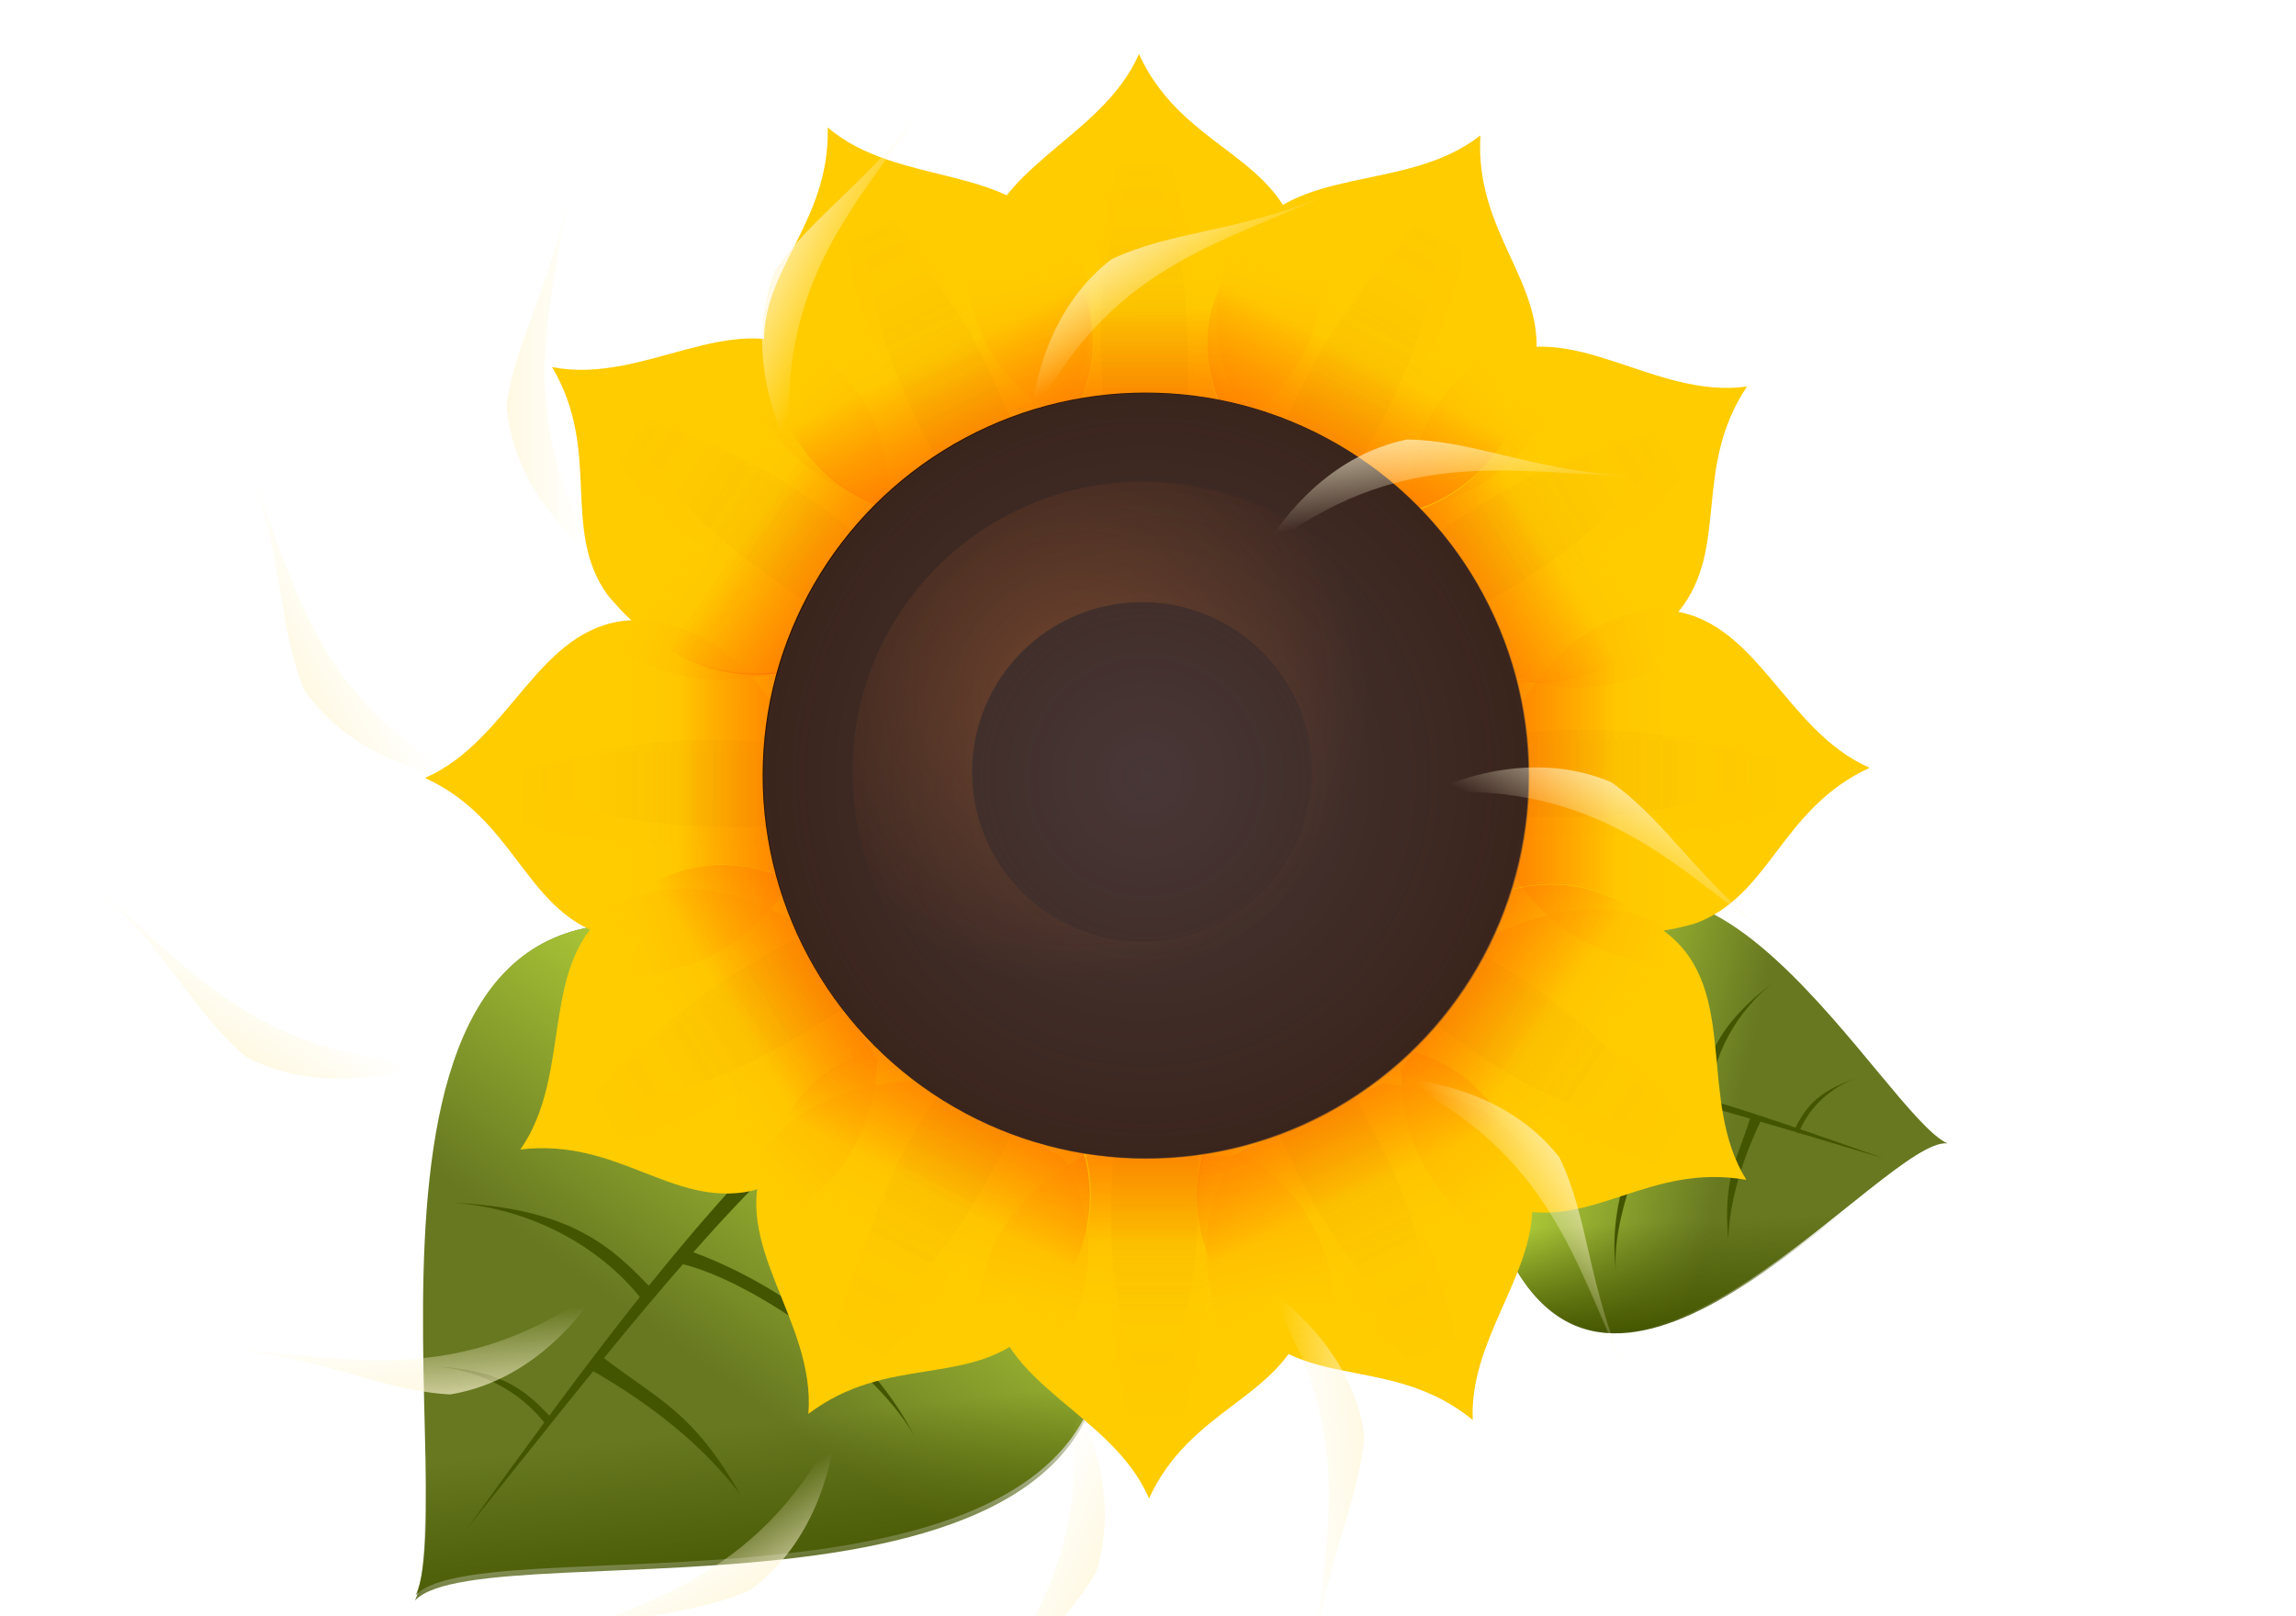 <?xml version="1.0" encoding="UTF-8" standalone="no"?>
<svg
   xmlns:dc="http://purl.org/dc/elements/1.1/"
   xmlns:cc="http://creativecommons.org/ns#"
   xmlns:rdf="http://www.w3.org/1999/02/22-rdf-syntax-ns#"
   xmlns:svg="http://www.w3.org/2000/svg"
   xmlns="http://www.w3.org/2000/svg"
   xmlns:xlink="http://www.w3.org/1999/xlink"
   xmlns:sodipodi="http://sodipodi.sourceforge.net/DTD/sodipodi-0.dtd"
   xmlns:inkscape="http://www.inkscape.org/namespaces/inkscape"
   width="125mm"
   height="88mm"
   id="svg2"
   sodipodi:version="0.32"
   inkscape:version="1.0.2-2 (e86c870879, 2021-01-15)"
   sodipodi:docname="sunflower.svg"
   inkscape:output_extension="org.inkscape.output.svg.inkscape"
   inkscape:export-filename="D:\!Design\sunflower\drawing-4.png"
   inkscape:export-xdpi="90"
   inkscape:export-ydpi="90"
   version="1.1">
  <defs
     id="defs4">
    <linearGradient
       inkscape:collect="always"
       id="linearGradient3483">
      <stop
         style="stop-color:#445500;stop-opacity:1;"
         offset="0"
         id="stop3485" />
      <stop
         style="stop-color:#445500;stop-opacity:0;"
         offset="1"
         id="stop3487" />
    </linearGradient>
    <linearGradient
       inkscape:collect="always"
       id="linearGradient3463">
      <stop
         style="stop-color:#445500;stop-opacity:1;"
         offset="0"
         id="stop3465" />
      <stop
         style="stop-color:#445500;stop-opacity:0;"
         offset="1"
         id="stop3467" />
    </linearGradient>
    <linearGradient
       inkscape:collect="always"
       id="linearGradient3367">
      <stop
         style="stop-color:#fff6d5;stop-opacity:1;"
         offset="0"
         id="stop3369" />
      <stop
         style="stop-color:#fff6d5;stop-opacity:0;"
         offset="1"
         id="stop3371" />
    </linearGradient>
    <linearGradient
       inkscape:collect="always"
       id="linearGradient3295">
      <stop
         style="stop-color:#abc837;stop-opacity:1;"
         offset="0"
         id="stop3297" />
      <stop
         style="stop-color:#abc837;stop-opacity:0;"
         offset="1"
         id="stop3299" />
    </linearGradient>
    <linearGradient
       inkscape:collect="always"
       id="linearGradient3843">
      <stop
         style="stop-color:#ff7f2a;stop-opacity:1;"
         offset="0"
         id="stop3845" />
      <stop
         style="stop-color:#ff7f2a;stop-opacity:0;"
         offset="1"
         id="stop3847" />
    </linearGradient>
    <linearGradient
       inkscape:collect="always"
       id="linearGradient3486">
      <stop
         style="stop-color:#483737;stop-opacity:1;"
         offset="0"
         id="stop3488" />
      <stop
         style="stop-color:#483737;stop-opacity:0;"
         offset="1"
         id="stop3490" />
    </linearGradient>
    <linearGradient
       inkscape:collect="always"
       id="linearGradient3174">
      <stop
         style="stop-color:#aa4400;stop-opacity:1;"
         offset="0"
         id="stop3176" />
      <stop
         style="stop-color:#aa4400;stop-opacity:0;"
         offset="1"
         id="stop3178" />
    </linearGradient>
    <linearGradient
       inkscape:collect="always"
       id="linearGradient3164">
      <stop
         style="stop-color:#ff6600;stop-opacity:1;"
         offset="0"
         id="stop3166" />
      <stop
         style="stop-color:#ff6600;stop-opacity:0;"
         offset="1"
         id="stop3168" />
    </linearGradient>
    <inkscape:perspective
       sodipodi:type="inkscape:persp3d"
       inkscape:vp_x="0 : 466.88028 : 1"
       inkscape:vp_y="0 : 1000 : 0"
       inkscape:vp_z="744.09448 : 466.88028 : 1"
       inkscape:persp3d-origin="372.04724 : 291.48658 : 1"
       id="perspective10" />
    <filter
       inkscape:collect="always"
       id="filter3240"
       x="-0.107"
       width="1.214"
       y="-0.039"
       height="1.077"
       color-interpolation-filters="sRGB">
      <feGaussianBlur
         inkscape:collect="always"
         stdDeviation="1.178"
         id="feGaussianBlur3242" />
    </filter>
    <linearGradient
       inkscape:collect="always"
       xlink:href="#linearGradient3164"
       id="linearGradient3278"
       gradientUnits="userSpaceOnUse"
       x1="344.224"
       y1="427.344"
       x2="344.2"
       y2="387.681" />
    <linearGradient
       inkscape:collect="always"
       xlink:href="#linearGradient3174"
       id="linearGradient3280"
       gradientUnits="userSpaceOnUse"
       x1="341.127"
       y1="414.582"
       x2="341.127"
       y2="350.277" />
    <linearGradient
       inkscape:collect="always"
       xlink:href="#linearGradient3164"
       id="linearGradient3282"
       gradientUnits="userSpaceOnUse"
       x1="344.224"
       y1="427.344"
       x2="344.2"
       y2="387.681" />
    <linearGradient
       inkscape:collect="always"
       xlink:href="#linearGradient3174"
       id="linearGradient3284"
       gradientUnits="userSpaceOnUse"
       x1="341.127"
       y1="414.582"
       x2="341.127"
       y2="350.277" />
    <linearGradient
       inkscape:collect="always"
       xlink:href="#linearGradient3164"
       id="linearGradient3306"
       gradientUnits="userSpaceOnUse"
       x1="344.224"
       y1="427.344"
       x2="344.2"
       y2="387.681" />
    <linearGradient
       inkscape:collect="always"
       xlink:href="#linearGradient3174"
       id="linearGradient3308"
       gradientUnits="userSpaceOnUse"
       x1="341.127"
       y1="414.582"
       x2="341.127"
       y2="350.277" />
    <linearGradient
       inkscape:collect="always"
       xlink:href="#linearGradient3164"
       id="linearGradient3310"
       gradientUnits="userSpaceOnUse"
       x1="344.224"
       y1="427.344"
       x2="344.2"
       y2="387.681" />
    <linearGradient
       inkscape:collect="always"
       xlink:href="#linearGradient3174"
       id="linearGradient3312"
       gradientUnits="userSpaceOnUse"
       x1="341.127"
       y1="414.582"
       x2="341.127"
       y2="350.277" />
    <linearGradient
       inkscape:collect="always"
       xlink:href="#linearGradient3164"
       id="linearGradient3334"
       gradientUnits="userSpaceOnUse"
       x1="344.224"
       y1="427.344"
       x2="344.2"
       y2="387.681" />
    <linearGradient
       inkscape:collect="always"
       xlink:href="#linearGradient3174"
       id="linearGradient3336"
       gradientUnits="userSpaceOnUse"
       x1="341.127"
       y1="414.582"
       x2="341.127"
       y2="350.277" />
    <linearGradient
       inkscape:collect="always"
       xlink:href="#linearGradient3164"
       id="linearGradient3338"
       gradientUnits="userSpaceOnUse"
       x1="344.224"
       y1="427.344"
       x2="344.2"
       y2="387.681" />
    <linearGradient
       inkscape:collect="always"
       xlink:href="#linearGradient3174"
       id="linearGradient3340"
       gradientUnits="userSpaceOnUse"
       x1="341.127"
       y1="414.582"
       x2="341.127"
       y2="350.277" />
    <linearGradient
       inkscape:collect="always"
       xlink:href="#linearGradient3164"
       id="linearGradient3390"
       gradientUnits="userSpaceOnUse"
       x1="344.224"
       y1="427.344"
       x2="344.2"
       y2="387.681" />
    <linearGradient
       inkscape:collect="always"
       xlink:href="#linearGradient3174"
       id="linearGradient3392"
       gradientUnits="userSpaceOnUse"
       x1="341.127"
       y1="414.582"
       x2="341.127"
       y2="350.277" />
    <linearGradient
       inkscape:collect="always"
       xlink:href="#linearGradient3164"
       id="linearGradient3394"
       gradientUnits="userSpaceOnUse"
       x1="344.224"
       y1="427.344"
       x2="344.2"
       y2="387.681" />
    <linearGradient
       inkscape:collect="always"
       xlink:href="#linearGradient3174"
       id="linearGradient3396"
       gradientUnits="userSpaceOnUse"
       x1="341.127"
       y1="414.582"
       x2="341.127"
       y2="350.277" />
    <linearGradient
       inkscape:collect="always"
       xlink:href="#linearGradient3164"
       id="linearGradient3438"
       gradientUnits="userSpaceOnUse"
       x1="344.224"
       y1="427.344"
       x2="344.2"
       y2="387.681" />
    <linearGradient
       inkscape:collect="always"
       xlink:href="#linearGradient3174"
       id="linearGradient3440"
       gradientUnits="userSpaceOnUse"
       x1="341.127"
       y1="414.582"
       x2="341.127"
       y2="350.277" />
    <linearGradient
       inkscape:collect="always"
       xlink:href="#linearGradient3164"
       id="linearGradient3442"
       gradientUnits="userSpaceOnUse"
       x1="344.224"
       y1="427.344"
       x2="344.2"
       y2="387.681" />
    <linearGradient
       inkscape:collect="always"
       xlink:href="#linearGradient3174"
       id="linearGradient3444"
       gradientUnits="userSpaceOnUse"
       x1="341.127"
       y1="414.582"
       x2="341.127"
       y2="350.277" />
    <linearGradient
       inkscape:collect="always"
       xlink:href="#linearGradient3164"
       id="linearGradient3466"
       gradientUnits="userSpaceOnUse"
       x1="344.224"
       y1="427.344"
       x2="344.2"
       y2="387.681" />
    <linearGradient
       inkscape:collect="always"
       xlink:href="#linearGradient3174"
       id="linearGradient3468"
       gradientUnits="userSpaceOnUse"
       x1="341.127"
       y1="414.582"
       x2="341.127"
       y2="350.277" />
    <linearGradient
       inkscape:collect="always"
       xlink:href="#linearGradient3164"
       id="linearGradient3470"
       gradientUnits="userSpaceOnUse"
       x1="344.224"
       y1="427.344"
       x2="344.2"
       y2="387.681" />
    <linearGradient
       inkscape:collect="always"
       xlink:href="#linearGradient3174"
       id="linearGradient3472"
       gradientUnits="userSpaceOnUse"
       x1="341.127"
       y1="414.582"
       x2="341.127"
       y2="350.277" />
    <radialGradient
       inkscape:collect="always"
       xlink:href="#linearGradient3486"
       id="radialGradient3492"
       cx="373.229"
       cy="522.457"
       fx="373.229"
       fy="522.457"
       r="104.848"
       gradientUnits="userSpaceOnUse"
       gradientTransform="matrix(1.557,0.044,-0.045,1.584,-174.464,-398.166)" />
    <radialGradient
       inkscape:collect="always"
       xlink:href="#linearGradient3843"
       id="radialGradient3851"
       cx="329.658"
       cy="483.817"
       fx="329.658"
       fy="483.817"
       r="71.016"
       gradientUnits="userSpaceOnUse"
       gradientTransform="matrix(0.841,0,0,0.841,92.036,22.303)" />
    <linearGradient
       inkscape:collect="always"
       xlink:href="#linearGradient3295"
       id="linearGradient3301"
       x1="220.172"
       y1="569.012"
       x2="220.305"
       y2="643.258"
       gradientUnits="userSpaceOnUse"
       gradientTransform="translate(-2.62,-31.113)" />
    <linearGradient
       inkscape:collect="always"
       xlink:href="#linearGradient3295"
       id="linearGradient3307"
       gradientUnits="userSpaceOnUse"
       gradientTransform="translate(-2.62,-31.113)"
       x1="220.172"
       y1="569.012"
       x2="220.305"
       y2="643.258" />
    <linearGradient
       inkscape:collect="always"
       xlink:href="#linearGradient3295"
       id="linearGradient3315"
       gradientUnits="userSpaceOnUse"
       gradientTransform="matrix(0.449,0.392,-0.392,0.449,327.393,203.074)"
       x1="220.172"
       y1="569.012"
       x2="220.305"
       y2="643.258" />
    <linearGradient
       inkscape:collect="always"
       xlink:href="#linearGradient3164"
       id="linearGradient3317"
       gradientUnits="userSpaceOnUse"
       x1="344.224"
       y1="427.344"
       x2="344.2"
       y2="387.681" />
    <linearGradient
       inkscape:collect="always"
       xlink:href="#linearGradient3174"
       id="linearGradient3319"
       gradientUnits="userSpaceOnUse"
       x1="341.127"
       y1="414.582"
       x2="341.127"
       y2="350.277" />
    <linearGradient
       inkscape:collect="always"
       xlink:href="#linearGradient3164"
       id="linearGradient3321"
       gradientUnits="userSpaceOnUse"
       x1="344.224"
       y1="427.344"
       x2="344.2"
       y2="387.681" />
    <linearGradient
       inkscape:collect="always"
       xlink:href="#linearGradient3174"
       id="linearGradient3323"
       gradientUnits="userSpaceOnUse"
       x1="341.127"
       y1="414.582"
       x2="341.127"
       y2="350.277" />
    <linearGradient
       inkscape:collect="always"
       xlink:href="#linearGradient3164"
       id="linearGradient3325"
       gradientUnits="userSpaceOnUse"
       x1="344.224"
       y1="427.344"
       x2="344.2"
       y2="387.681" />
    <linearGradient
       inkscape:collect="always"
       xlink:href="#linearGradient3174"
       id="linearGradient3327"
       gradientUnits="userSpaceOnUse"
       x1="341.127"
       y1="414.582"
       x2="341.127"
       y2="350.277" />
    <linearGradient
       inkscape:collect="always"
       xlink:href="#linearGradient3164"
       id="linearGradient3329"
       gradientUnits="userSpaceOnUse"
       x1="344.224"
       y1="427.344"
       x2="344.2"
       y2="387.681" />
    <linearGradient
       inkscape:collect="always"
       xlink:href="#linearGradient3174"
       id="linearGradient3331"
       gradientUnits="userSpaceOnUse"
       x1="341.127"
       y1="414.582"
       x2="341.127"
       y2="350.277" />
    <linearGradient
       inkscape:collect="always"
       xlink:href="#linearGradient3164"
       id="linearGradient3333"
       gradientUnits="userSpaceOnUse"
       x1="344.224"
       y1="427.344"
       x2="344.2"
       y2="387.681" />
    <linearGradient
       inkscape:collect="always"
       xlink:href="#linearGradient3174"
       id="linearGradient3335"
       gradientUnits="userSpaceOnUse"
       x1="341.127"
       y1="414.582"
       x2="341.127"
       y2="350.277" />
    <linearGradient
       inkscape:collect="always"
       xlink:href="#linearGradient3164"
       id="linearGradient3337"
       gradientUnits="userSpaceOnUse"
       x1="344.224"
       y1="427.344"
       x2="344.2"
       y2="387.681" />
    <linearGradient
       inkscape:collect="always"
       xlink:href="#linearGradient3174"
       id="linearGradient3339"
       gradientUnits="userSpaceOnUse"
       x1="341.127"
       y1="414.582"
       x2="341.127"
       y2="350.277" />
    <linearGradient
       inkscape:collect="always"
       xlink:href="#linearGradient3164"
       id="linearGradient3341"
       gradientUnits="userSpaceOnUse"
       x1="344.224"
       y1="427.344"
       x2="344.2"
       y2="387.681" />
    <linearGradient
       inkscape:collect="always"
       xlink:href="#linearGradient3174"
       id="linearGradient3343"
       gradientUnits="userSpaceOnUse"
       x1="341.127"
       y1="414.582"
       x2="341.127"
       y2="350.277" />
    <linearGradient
       inkscape:collect="always"
       xlink:href="#linearGradient3164"
       id="linearGradient3345"
       gradientUnits="userSpaceOnUse"
       x1="344.224"
       y1="427.344"
       x2="344.2"
       y2="387.681" />
    <linearGradient
       inkscape:collect="always"
       xlink:href="#linearGradient3174"
       id="linearGradient3347"
       gradientUnits="userSpaceOnUse"
       x1="341.127"
       y1="414.582"
       x2="341.127"
       y2="350.277" />
    <linearGradient
       inkscape:collect="always"
       xlink:href="#linearGradient3164"
       id="linearGradient3349"
       gradientUnits="userSpaceOnUse"
       x1="344.224"
       y1="427.344"
       x2="344.2"
       y2="387.681" />
    <linearGradient
       inkscape:collect="always"
       xlink:href="#linearGradient3174"
       id="linearGradient3351"
       gradientUnits="userSpaceOnUse"
       x1="341.127"
       y1="414.582"
       x2="341.127"
       y2="350.277" />
    <linearGradient
       inkscape:collect="always"
       xlink:href="#linearGradient3164"
       id="linearGradient3353"
       gradientUnits="userSpaceOnUse"
       x1="344.224"
       y1="427.344"
       x2="344.2"
       y2="387.681" />
    <linearGradient
       inkscape:collect="always"
       xlink:href="#linearGradient3174"
       id="linearGradient3355"
       gradientUnits="userSpaceOnUse"
       x1="341.127"
       y1="414.582"
       x2="341.127"
       y2="350.277" />
    <linearGradient
       inkscape:collect="always"
       xlink:href="#linearGradient3164"
       id="linearGradient3357"
       gradientUnits="userSpaceOnUse"
       x1="344.224"
       y1="427.344"
       x2="344.2"
       y2="387.681" />
    <linearGradient
       inkscape:collect="always"
       xlink:href="#linearGradient3174"
       id="linearGradient3359"
       gradientUnits="userSpaceOnUse"
       x1="341.127"
       y1="414.582"
       x2="341.127"
       y2="350.277" />
    <linearGradient
       inkscape:collect="always"
       xlink:href="#linearGradient3164"
       id="linearGradient3361"
       gradientUnits="userSpaceOnUse"
       x1="344.224"
       y1="427.344"
       x2="344.2"
       y2="387.681" />
    <linearGradient
       inkscape:collect="always"
       xlink:href="#linearGradient3174"
       id="linearGradient3363"
       gradientUnits="userSpaceOnUse"
       x1="341.127"
       y1="414.582"
       x2="341.127"
       y2="350.277" />
    <linearGradient
       inkscape:collect="always"
       xlink:href="#linearGradient3367"
       id="linearGradient3373"
       x1="251.549"
       y1="363.293"
       x2="267.43"
       y2="363.293"
       gradientUnits="userSpaceOnUse" />
    <linearGradient
       inkscape:collect="always"
       xlink:href="#linearGradient3367"
       id="linearGradient3379"
       gradientUnits="userSpaceOnUse"
       x1="251.549"
       y1="363.293"
       x2="267.43"
       y2="363.293"
       gradientTransform="rotate(176.517,336.576,478.021)" />
    <linearGradient
       inkscape:collect="always"
       xlink:href="#linearGradient3367"
       id="linearGradient3385"
       gradientUnits="userSpaceOnUse"
       x1="251.549"
       y1="363.293"
       x2="267.43"
       y2="363.293"
       gradientTransform="rotate(25.918,339.211,475.487)" />
    <linearGradient
       inkscape:collect="always"
       xlink:href="#linearGradient3367"
       id="linearGradient3387"
       gradientUnits="userSpaceOnUse"
       gradientTransform="rotate(-157.565,336.015,477.401)"
       x1="251.549"
       y1="363.293"
       x2="267.43"
       y2="363.293" />
    <linearGradient
       inkscape:collect="always"
       xlink:href="#linearGradient3367"
       id="linearGradient3405"
       gradientUnits="userSpaceOnUse"
       x1="251.549"
       y1="363.293"
       x2="267.43"
       y2="363.293"
       gradientTransform="rotate(57.286,341.422,468.333)" />
    <linearGradient
       inkscape:collect="always"
       xlink:href="#linearGradient3367"
       id="linearGradient3407"
       gradientUnits="userSpaceOnUse"
       gradientTransform="rotate(-120.876,345.689,477.18)"
       x1="251.549"
       y1="363.293"
       x2="267.43"
       y2="363.293" />
    <linearGradient
       inkscape:collect="always"
       xlink:href="#linearGradient3367"
       id="linearGradient3409"
       gradientUnits="userSpaceOnUse"
       gradientTransform="rotate(83.204,340.277,477.241)"
       x1="251.549"
       y1="363.293"
       x2="267.43"
       y2="363.293" />
    <linearGradient
       inkscape:collect="always"
       xlink:href="#linearGradient3367"
       id="linearGradient3411"
       gradientUnits="userSpaceOnUse"
       gradientTransform="rotate(-94.503,339.795,476.538)"
       x1="251.549"
       y1="363.293"
       x2="267.43"
       y2="363.293" />
    <linearGradient
       inkscape:collect="always"
       xlink:href="#linearGradient3367"
       id="linearGradient3441"
       gradientUnits="userSpaceOnUse"
       x1="251.549"
       y1="363.293"
       x2="267.43"
       y2="363.293"
       gradientTransform="rotate(-57.52,346.88,485.24)" />
    <linearGradient
       inkscape:collect="always"
       xlink:href="#linearGradient3367"
       id="linearGradient3443"
       gradientUnits="userSpaceOnUse"
       gradientTransform="rotate(117.786,341.84,476.764)"
       x1="251.549"
       y1="363.293"
       x2="267.43"
       y2="363.293" />
    <linearGradient
       inkscape:collect="always"
       xlink:href="#linearGradient3367"
       id="linearGradient3445"
       gradientUnits="userSpaceOnUse"
       gradientTransform="rotate(-29.753,340.667,477.076)"
       x1="251.549"
       y1="363.293"
       x2="267.43"
       y2="363.293" />
    <linearGradient
       inkscape:collect="always"
       xlink:href="#linearGradient3367"
       id="linearGradient3447"
       gradientUnits="userSpaceOnUse"
       gradientTransform="rotate(146.765,336.796,479.124)"
       x1="251.549"
       y1="363.293"
       x2="267.43"
       y2="363.293" />
    <linearGradient
       inkscape:collect="always"
       xlink:href="#linearGradient3295"
       id="linearGradient3457"
       gradientUnits="userSpaceOnUse"
       gradientTransform="translate(-2.62,-31.113)"
       x1="220.172"
       y1="569.012"
       x2="220.305"
       y2="643.258" />
    <linearGradient
       inkscape:collect="always"
       xlink:href="#linearGradient3295"
       id="linearGradient3460"
       gradientUnits="userSpaceOnUse"
       gradientTransform="rotate(35.854,275.394,586.302)"
       x1="220.172"
       y1="569.012"
       x2="220.305"
       y2="643.258" />
    <linearGradient
       inkscape:collect="always"
       xlink:href="#linearGradient3463"
       id="linearGradient3469"
       x1="293.628"
       y1="672.642"
       x2="288.628"
       y2="630.642"
       gradientUnits="userSpaceOnUse"
       gradientTransform="matrix(0.841,0,0,0.841,99.17,43.905)" />
    <linearGradient
       inkscape:collect="always"
       xlink:href="#linearGradient3295"
       id="linearGradient3477"
       gradientUnits="userSpaceOnUse"
       gradientTransform="matrix(0.449,0.392,-0.392,0.449,327.393,203.074)"
       x1="220.172"
       y1="569.012"
       x2="220.305"
       y2="643.258" />
    <linearGradient
       inkscape:collect="always"
       xlink:href="#linearGradient3295"
       id="linearGradient3480"
       gradientUnits="userSpaceOnUse"
       gradientTransform="matrix(-0.135,0.581,0.581,0.135,143.727,330.829)"
       x1="220.172"
       y1="569.012"
       x2="220.305"
       y2="643.258" />
    <linearGradient
       inkscape:collect="always"
       xlink:href="#linearGradient3483"
       id="linearGradient3489"
       x1="456.482"
       y1="612.401"
       x2="455.194"
       y2="585.224"
       gradientUnits="userSpaceOnUse"
       gradientTransform="matrix(0.841,0,0,0.841,97.488,45.586)" />
  </defs>
  <sodipodi:namedview
     id="base"
     pagecolor="#ffffff"
     bordercolor="#666666"
     borderopacity="1.0"
     gridtolerance="10000"
     guidetolerance="10"
     objecttolerance="10"
     inkscape:pageopacity="0.0"
     inkscape:pageshadow="2"
     inkscape:zoom="1"
     inkscape:cx="246.11005"
     inkscape:cy="165.96235"
     inkscape:document-units="px"
     inkscape:current-layer="layer2"
     showgrid="false"
     showguides="true"
     inkscape:guide-bbox="true"
     inkscape:window-width="1280"
     inkscape:window-height="820"
     inkscape:window-x="0"
     inkscape:window-y="24"
     inkscape:window-maximized="0"
     inkscape:document-rotation="0"
     units="mm" />
  <g
     inkscape:label="Layer 1"
     inkscape:groupmode="layer"
     id="layer1"
     sodipodi:insensitive="true"
     transform="translate(-147.322,-285.922)" />
  <g
     inkscape:groupmode="layer"
     id="layer2"
     inkscape:label="1"
     style="display:inline"
     transform="translate(-147.322,-285.922)">
    <g
       style="display:inline"
       id="g3309"
       transform="matrix(-0.681,0.492,0.492,0.681,341.369,24.13)">
      <path
         sodipodi:nodetypes="cccc"
         id="path3311"
         d="m 200.634,532.643 c -59.65,-24.78 -45.094,76.371 -53.507,91.042 11.205,-9.981 111.258,19.659 103.461,-39.019 -0.993,-1.603 -49.59,-52.892 -49.954,-52.023 z"
         style="fill:#677821;fill-rule:evenodd;stroke:none" />
      <path
         sodipodi:nodetypes="cccc"
         id="path3313"
         d="m 200.634,532.643 c -59.65,-24.78 -45.094,76.371 -53.507,91.042 11.205,-9.981 111.258,19.659 103.461,-39.019 -0.993,-1.603 -49.59,-52.892 -49.954,-52.023 z"
         style="display:inline;fill:url(#linearGradient3315);fill-opacity:1;fill-rule:evenodd;stroke:none" />
    </g>
    <path
       style="fill:url(#linearGradient3489);fill-opacity:1;fill-rule:evenodd;stroke:none;stroke-width:0.841"
       d="m 466.918,485.793 c 28.439,-46.25 68.322,29.829 81.277,35.683 -12.548,-1.283 -66.12,68.17 -89.697,24.354 -0.113,-1.581 7.744,-60.45 8.421,-60.037 z"
       id="path3473"
       sodipodi:nodetypes="cccc" />
    <path
       style="display:inline;fill:#445500;fill-rule:evenodd;stroke:none;stroke-width:0.841"
       d="m 492.117,511.741 -2.011,-0.558 c -4.739,6.562 -12.477,21.411 -10.184,36.935 -1.347,-9.731 5.487,-28.966 12.195,-36.377 z"
       id="path2573"
       sodipodi:nodetypes="cccc" />
    <path
       style="display:inline;fill:#445500;fill-rule:evenodd;stroke:none;stroke-width:0.841"
       d="m 534.948,524.344 c -21.645,-7.627 -45.724,-16.247 -66.739,-19.454 l 0.117,2.518 c 16.428,1.419 43.073,9.909 66.622,16.936 z"
       id="path2575"
       sodipodi:nodetypes="cccc" />
    <path
       style="display:inline;fill:#445500;fill-rule:evenodd;stroke:none;stroke-width:0.841"
       d="m 498.959,513.326 -1.826,-1.01 c 1.215,-8.003 2.914,-14.998 15.425,-24.47 -7.778,6.001 -13.195,15.492 -13.599,25.48 z"
       id="path2577"
       sodipodi:nodetypes="cccc" />
    <path
       style="display:inline;fill:#445500;fill-rule:evenodd;stroke:none;stroke-width:0.841"
       d="m 509.689,516.478 -2.23,-0.406 c -2.743,8.59 -5.613,12.356 -4.537,24.906 0.348,-8.002 2.801,-16.196 6.767,-24.499 z"
       id="path2579"
       sodipodi:nodetypes="cccc" />
    <path
       style="display:inline;fill:#445500;fill-rule:evenodd;stroke:none;stroke-width:0.841"
       d="m 517.381,519.284 -0.818,-0.879 c 2.096,-4.16 4.277,-7.683 12.815,-10.626 -5.328,1.891 -9.989,6.114 -11.997,11.505 z"
       id="path2581"
       sodipodi:nodetypes="cccc" />
    <g
       id="g3303"
       transform="matrix(0.681,0.492,-0.492,0.681,418.158,23.349)">
      <path
         sodipodi:nodetypes="cccc"
         id="path2521"
         d="m 200.391,525.187 c -102.713,34.421 27.173,146.237 32.709,174.055 3.164,-24.966 162.303,-97.774 87.773,-163.353 -3.022,-0.932 -120.98,-12.202 -120.482,-10.702 z"
         style="fill:#677821;fill-rule:evenodd;stroke:none" />
      <path
         sodipodi:nodetypes="cccc"
         id="path2523"
         d="m 200.391,525.187 c -102.713,34.421 27.173,146.237 32.709,174.055 3.164,-24.966 162.303,-97.774 87.773,-163.353 -3.022,-0.932 -120.98,-12.202 -120.482,-10.702 z"
         style="display:inline;fill:url(#linearGradient3307);fill-opacity:1;fill-rule:evenodd;stroke:none" />
    </g>
    <path
       style="fill:url(#linearGradient3469);fill-opacity:1;fill-rule:evenodd;stroke:none;stroke-width:0.841"
       d="m 296.114,480.653 c -86.924,-27.118 -53.485,113.008 -63.409,134.685 14.447,-15.452 158.713,13.295 140.224,-68.077 -1.6,-2.123 -76.415,-67.876 -76.814,-66.609 z"
       id="path3451"
       sodipodi:nodetypes="cccc" />
    <path
       style="fill:#ffcc00;fill-rule:evenodd;stroke:none;stroke-width:0.841"
       d="m 452.103,430.815 c 11.335,-19.157 24.209,-20.542 37.744,-19.328 18.998,1.247 24.441,24.724 42.186,32.458 -18.435,8.478 -20.328,26.427 -36.035,32.091 -18.817,5.257 -34.25,0.415 -44.047,-14.12 z"
       id="path3288"
       sodipodi:nodetypes="cccccc" />
    <g
       id="g3290"
       transform="matrix(0,0.841,-0.841,0,805.864,158.206)">
      <path
         sodipodi:nodetypes="cccccc"
         id="path3292"
         d="m 324.317,420.861 c -22.79,-13.485 -24.439,-28.801 -22.994,-44.903 1.484,-22.602 29.413,-29.077 38.615,-50.188 10.086,21.932 31.439,24.183 38.178,42.87 6.254,22.386 0.494,40.746 -16.798,52.402 z"
         style="fill:url(#linearGradient3306);fill-opacity:1;fill-rule:evenodd;stroke:none" />
      <path
         transform="matrix(0.806,0,0,0.99,66.171,4.736)"
         sodipodi:nodetypes="cccc"
         id="path3294"
         d="m 329.815,420.274 c -2.474,-21.081 -5.303,-48.052 10.646,-73.362 16.791,26.039 13.688,51.996 13.657,73.407 l -24.303,-0.045 z"
         style="opacity:0.233;fill:url(#linearGradient3308);fill-opacity:1;fill-rule:evenodd;stroke:none;filter:url(#filter3240)" />
    </g>
    <path
       style="fill:#ffcc00;fill-rule:evenodd;stroke:none;stroke-width:0.841"
       d="m 314.702,432.906 c -11.335,-19.157 -24.209,-20.542 -37.744,-19.328 -18.998,1.247 -24.441,24.724 -42.186,32.458 18.435,8.478 20.328,26.427 36.035,32.091 18.817,5.257 34.25,0.415 44.047,-14.12 z"
       id="path3298"
       sodipodi:nodetypes="cccccc" />
    <g
       id="g3300"
       transform="matrix(0,0.841,0.841,0,-39.06,160.297)">
      <path
         sodipodi:nodetypes="cccccc"
         id="path3302"
         d="m 324.317,420.861 c -22.79,-13.485 -24.439,-28.801 -22.994,-44.903 1.484,-22.602 29.413,-29.077 38.615,-50.188 10.086,21.932 31.439,24.183 38.178,42.87 6.254,22.386 0.494,40.746 -16.798,52.402 z"
         style="fill:url(#linearGradient3310);fill-opacity:1;fill-rule:evenodd;stroke:none" />
      <path
         transform="matrix(0.806,0,0,0.99,66.171,4.736)"
         sodipodi:nodetypes="cccc"
         id="path3304"
         d="m 329.815,420.274 c -2.474,-21.081 -5.303,-48.052 10.646,-73.362 16.791,26.039 13.688,51.996 13.657,73.407 l -24.303,-0.045 z"
         style="opacity:0.233;fill:url(#linearGradient3312);fill-opacity:1;fill-rule:evenodd;stroke:none;filter:url(#filter3240)" />
    </g>
    <path
       style="fill:#ffcc00;fill-rule:evenodd;stroke:none;stroke-width:0.841"
       d="m 368.541,376.976 c -19.157,-11.335 -20.542,-24.209 -19.328,-37.744 1.247,-18.998 24.724,-24.441 32.458,-42.186 8.478,18.435 26.427,20.328 32.091,36.035 5.257,18.817 0.415,34.25 -14.12,44.047 z"
       id="path2390"
       sodipodi:nodetypes="cccccc" />
    <g
       id="g3244"
       transform="matrix(0.841,0,0,0.841,95.932,23.215)">
      <path
         sodipodi:nodetypes="cccccc"
         id="path2392"
         d="m 324.317,420.861 c -22.79,-13.485 -24.439,-28.801 -22.994,-44.903 1.484,-22.602 29.413,-29.077 38.615,-50.188 10.086,21.932 31.439,24.183 38.178,42.87 6.254,22.386 0.494,40.746 -16.798,52.402 z"
         style="fill:url(#linearGradient3282);fill-opacity:1;fill-rule:evenodd;stroke:none" />
      <path
         transform="matrix(0.806,0,0,0.99,66.171,4.736)"
         sodipodi:nodetypes="cccc"
         id="path3172"
         d="m 329.815,420.274 c -2.474,-21.081 -5.303,-48.052 10.646,-73.362 16.791,26.039 13.688,51.996 13.657,73.407 l -24.303,-0.045 z"
         style="opacity:0.233;fill:url(#linearGradient3284);fill-opacity:1;fill-rule:evenodd;stroke:none;filter:url(#filter3240)" />
    </g>
    <path
       style="fill:#ffcc00;fill-rule:evenodd;stroke:none;stroke-width:0.841"
       d="m 370.632,514.377 c -19.157,11.335 -20.542,24.209 -19.328,37.744 1.247,18.998 24.724,24.441 32.458,42.186 8.478,-18.435 26.427,-20.328 32.091,-36.035 5.257,-18.817 0.415,-34.25 -14.12,-44.047 z"
       id="path3266"
       sodipodi:nodetypes="cccccc" />
    <g
       id="g3268"
       transform="matrix(0.841,0,0,-0.841,98.022,868.139)">
      <path
         sodipodi:nodetypes="cccccc"
         id="path3270"
         d="m 324.317,420.861 c -22.79,-13.485 -24.439,-28.801 -22.994,-44.903 1.484,-22.602 29.413,-29.077 38.615,-50.188 10.086,21.932 31.439,24.183 38.178,42.87 6.254,22.386 0.494,40.746 -16.798,52.402 z"
         style="fill:url(#linearGradient3278);fill-opacity:1;fill-rule:evenodd;stroke:none" />
      <path
         transform="matrix(0.806,0,0,0.99,66.171,4.736)"
         sodipodi:nodetypes="cccc"
         id="path3272"
         d="m 329.815,420.274 c -2.474,-21.081 -5.303,-48.052 10.646,-73.362 16.791,26.039 13.688,51.996 13.657,73.407 l -24.303,-0.045 z"
         style="opacity:0.233;fill:url(#linearGradient3280);fill-opacity:1;fill-rule:evenodd;stroke:none;filter:url(#filter3240)" />
    </g>
    <path
       style="fill:#ffcc00;fill-rule:evenodd;stroke:none;stroke-width:0.841"
       d="m 431.781,396.022 c -0.338,-22.257 9.916,-30.162 22.093,-36.195 16.853,-8.859 33.756,8.319 52.928,5.647 -11.293,16.858 -3.533,33.153 -13.97,46.187 -13.301,14.31 -28.991,18.241 -44.937,10.963 z"
       id="path3316"
       sodipodi:nodetypes="cccccc" />
    <g
       id="g3318"
       transform="matrix(0.439,0.717,-0.717,0.439,591.088,-21.212)">
      <path
         sodipodi:nodetypes="cccccc"
         id="path3320"
         d="m 324.317,420.861 c -22.79,-13.485 -24.439,-28.801 -22.994,-44.903 1.484,-22.602 29.413,-29.077 38.615,-50.188 10.086,21.932 31.439,24.183 38.178,42.87 6.254,22.386 0.494,40.746 -16.798,52.402 z"
         style="fill:url(#linearGradient3334);fill-opacity:1;fill-rule:evenodd;stroke:none" />
      <path
         transform="matrix(0.806,0,0,0.99,66.171,4.736)"
         sodipodi:nodetypes="cccc"
         id="path3322"
         d="m 329.815,420.274 c -2.474,-21.081 -5.303,-48.052 10.646,-73.362 16.791,26.039 13.688,51.996 13.657,73.407 l -24.303,-0.045 z"
         style="opacity:0.233;fill:url(#linearGradient3336);fill-opacity:1;fill-rule:evenodd;stroke:none;filter:url(#filter3240)" />
    </g>
    <path
       style="fill:#445500;fill-rule:evenodd;stroke:none;stroke-width:0.841"
       d="m 287.456,546.026 2.101,-2.522 c 12.003,4.248 35.304,16.531 46.231,38.666 -6.967,-13.794 -33.022,-32.561 -48.332,-36.144 z"
       id="path2563"
       sodipodi:nodetypes="cccc" />
    <path
       style="fill:#445500;fill-rule:evenodd;stroke:none;stroke-width:0.841"
       d="m 243.326,600.663 c 21.175,-29.239 44.61,-61.941 68.926,-84.897 l 2.101,3.362 c -19.982,16.538 -46.853,51.368 -71.028,81.535 z"
       id="path2557"
       sodipodi:nodetypes="cccc" />
    <path
       style="fill:#ffcc00;fill-rule:evenodd;stroke:none;stroke-width:0.841"
       d="m 315.699,469.565 c -19.671,-10.417 -31.374,-4.875 -42.282,3.23 -15.55,10.986 -7.931,33.849 -19.024,49.712 20.149,-2.398 31.137,11.92 47.49,8.547 18.792,-5.344 29.424,-17.534 30.188,-35.046 z"
       id="path3326"
       sodipodi:nodetypes="cccccc" />
    <g
       id="g3328"
       transform="matrix(0.439,0.717,0.717,-0.439,-128.357,421.846)">
      <path
         sodipodi:nodetypes="cccccc"
         id="path3330"
         d="m 324.317,420.861 c -22.79,-13.485 -24.439,-28.801 -22.994,-44.903 1.484,-22.602 29.413,-29.077 38.615,-50.188 10.086,21.932 31.439,24.183 38.178,42.87 6.254,22.386 0.494,40.746 -16.798,52.402 z"
         style="fill:url(#linearGradient3338);fill-opacity:1;fill-rule:evenodd;stroke:none" />
      <path
         transform="matrix(0.806,0,0,0.99,66.171,4.736)"
         sodipodi:nodetypes="cccc"
         id="path3332"
         d="m 329.815,420.274 c -2.474,-21.081 -5.303,-48.052 10.646,-73.362 16.791,26.039 13.688,51.996 13.657,73.407 l -24.303,-0.045 z"
         style="opacity:0.233;fill:url(#linearGradient3340);fill-opacity:1;fill-rule:evenodd;stroke:none;filter:url(#filter3240)" />
    </g>
    <path
       style="fill:#ffcc00;fill-rule:evenodd;stroke:none;stroke-width:0.841"
       d="m 402.68,378.082 c -11.552,-19.027 -6.705,-31.034 0.746,-42.398 10.055,-16.167 33.326,-9.901 48.512,-21.905 -1.213,20.255 13.724,30.385 11.316,46.908 -4.234,19.073 -15.779,30.401 -33.216,32.19 z"
       id="path3372"
       sodipodi:nodetypes="cccccc" />
    <g
       id="g3374"
       transform="matrix(0.741,0.396,-0.396,0.741,329.017,-62.413)">
      <path
         sodipodi:nodetypes="cccccc"
         id="path3376"
         d="m 324.317,420.861 c -22.79,-13.485 -24.439,-28.801 -22.994,-44.903 1.484,-22.602 29.413,-29.077 38.615,-50.188 10.086,21.932 31.439,24.183 38.178,42.87 6.254,22.386 0.494,40.746 -16.798,52.402 z"
         style="fill:url(#linearGradient3390);fill-opacity:1;fill-rule:evenodd;stroke:none" />
      <path
         transform="matrix(0.806,0,0,0.99,66.171,4.736)"
         sodipodi:nodetypes="cccc"
         id="path3378"
         d="m 329.815,420.274 c -2.474,-21.081 -5.303,-48.052 10.646,-73.362 16.791,26.039 13.688,51.996 13.657,73.407 l -24.303,-0.045 z"
         style="opacity:0.233;fill:url(#linearGradient3392);fill-opacity:1;fill-rule:evenodd;stroke:none;filter:url(#filter3240)" />
    </g>
    <path
       style="fill:#ffcc00;fill-rule:evenodd;stroke:none;stroke-width:0.841"
       d="m 339.755,500.246 c -22.238,0.967 -29.529,11.667 -34.838,24.176 -7.856,17.343 10.283,33.21 8.74,52.506 16.167,-12.262 32.889,-5.47 45.289,-16.653 13.506,-14.117 16.511,-30.01 8.31,-45.502 z"
       id="path3382"
       sodipodi:nodetypes="cccccc" />
    <g
       id="g3384"
       transform="matrix(0.741,0.396,0.396,-0.741,-67.424,683.733)">
      <path
         sodipodi:nodetypes="cccccc"
         id="path3386"
         d="m 324.317,420.861 c -22.79,-13.485 -24.439,-28.801 -22.994,-44.903 1.484,-22.602 29.413,-29.077 38.615,-50.188 10.086,21.932 31.439,24.183 38.178,42.87 6.254,22.386 0.494,40.746 -16.798,52.402 z"
         style="fill:url(#linearGradient3394);fill-opacity:1;fill-rule:evenodd;stroke:none" />
      <path
         transform="matrix(0.806,0,0,0.99,66.171,4.736)"
         sodipodi:nodetypes="cccc"
         id="path3388"
         d="m 329.815,420.274 c -2.474,-21.081 -5.303,-48.052 10.646,-73.362 16.791,26.039 13.688,51.996 13.657,73.407 l -24.303,-0.045 z"
         style="opacity:0.233;fill:url(#linearGradient3396);fill-opacity:1;fill-rule:evenodd;stroke:none;filter:url(#filter3240)" />
    </g>
    <path
       style="fill:#ffcc00;fill-rule:evenodd;stroke:none;stroke-width:0.841"
       d="m 448.369,472.509 c 20.216,-9.315 31.595,-3.136 42.039,5.557 14.92,11.827 6.051,34.235 16.252,50.686 -19.986,-3.506 -31.747,10.184 -47.889,5.914 -18.469,-6.373 -28.412,-19.13 -28.208,-36.658 z"
       id="path3420"
       sodipodi:nodetypes="cccccc" />
    <g
       id="g3422"
       transform="matrix(-0.478,0.692,-0.692,-0.478,894.382,449.362)">
      <path
         sodipodi:nodetypes="cccccc"
         id="path3424"
         d="m 324.317,420.861 c -22.79,-13.485 -24.439,-28.801 -22.994,-44.903 1.484,-22.602 29.413,-29.077 38.615,-50.188 10.086,21.932 31.439,24.183 38.178,42.87 6.254,22.386 0.494,40.746 -16.798,52.402 z"
         style="fill:url(#linearGradient3442);fill-opacity:1;fill-rule:evenodd;stroke:none" />
      <path
         transform="matrix(0.806,0,0,0.99,66.171,4.736)"
         sodipodi:nodetypes="cccc"
         id="path3426"
         d="m 329.815,420.274 c -2.474,-21.081 -5.303,-48.052 10.646,-73.362 16.791,26.039 13.688,51.996 13.657,73.407 l -24.303,-0.045 z"
         style="opacity:0.233;fill:url(#linearGradient3444);fill-opacity:1;fill-rule:evenodd;stroke:none;filter:url(#filter3240)" />
    </g>
    <path
       style="fill:#ffcc00;fill-rule:evenodd;stroke:none;stroke-width:0.841"
       d="m 334.145,396.113 c 1.566,-22.204 -8.237,-30.663 -20.062,-37.359 -16.338,-9.775 -34.163,6.444 -53.159,2.719 10.346,17.456 1.699,33.297 11.4,46.887 12.491,15.022 27.94,19.813 44.264,13.425 z"
       id="path3430"
       sodipodi:nodetypes="cccccc" />
    <g
       id="g3432"
       transform="matrix(-0.478,0.692,0.692,0.478,198.1,-29.275)">
      <path
         sodipodi:nodetypes="cccccc"
         id="path3434"
         d="m 324.317,420.861 c -22.79,-13.485 -24.439,-28.801 -22.994,-44.903 1.484,-22.602 29.413,-29.077 38.615,-50.188 10.086,21.932 31.439,24.183 38.178,42.87 6.254,22.386 0.494,40.746 -16.798,52.402 z"
         style="fill:url(#linearGradient3438);fill-opacity:1;fill-rule:evenodd;stroke:none" />
      <path
         transform="matrix(0.806,0,0,0.99,66.171,4.736)"
         sodipodi:nodetypes="cccc"
         id="path3436"
         d="m 329.815,420.274 c -2.474,-21.081 -5.303,-48.052 10.646,-73.362 16.791,26.039 13.688,51.996 13.657,73.407 l -24.303,-0.045 z"
         style="opacity:0.233;fill:url(#linearGradient3440);fill-opacity:1;fill-rule:evenodd;stroke:none;filter:url(#filter3240)" />
    </g>
    <path
       style="fill:#ffcc00;fill-rule:evenodd;stroke:none;stroke-width:0.841"
       d="m 426.967,500.615 c 22.191,1.746 29.101,12.696 33.968,25.383 7.243,17.608 -11.442,32.829 -10.576,52.167 -15.727,-12.822 -32.676,-6.621 -44.677,-18.231 -13.003,-14.582 -15.448,-30.571 -6.709,-45.766 z"
       id="path3448"
       sodipodi:nodetypes="cccccc" />
    <g
       id="g3450"
       transform="matrix(-0.755,0.37,-0.37,-0.755,827.46,698.271)">
      <path
         sodipodi:nodetypes="cccccc"
         id="path3452"
         d="m 324.317,420.861 c -22.79,-13.485 -24.439,-28.801 -22.994,-44.903 1.484,-22.602 29.413,-29.077 38.615,-50.188 10.086,21.932 31.439,24.183 38.178,42.87 6.254,22.386 0.494,40.746 -16.798,52.402 z"
         style="fill:url(#linearGradient3466);fill-opacity:1;fill-rule:evenodd;stroke:none" />
      <path
         transform="matrix(0.806,0,0,0.99,66.171,4.736)"
         sodipodi:nodetypes="cccc"
         id="path3454"
         d="m 329.815,420.274 c -2.474,-21.081 -5.303,-48.052 10.646,-73.362 16.791,26.039 13.688,51.996 13.657,73.407 l -24.303,-0.045 z"
         style="opacity:0.233;fill:url(#linearGradient3468);fill-opacity:1;fill-rule:evenodd;stroke:none;filter:url(#filter3240)" />
    </g>
    <path
       style="fill:#ffcc00;fill-rule:evenodd;stroke:none;stroke-width:0.841"
       d="m 364.611,378.159 c 12.212,-18.61 7.789,-30.78 0.742,-42.398 -9.482,-16.51 -32.958,-11.064 -47.714,-23.593 0.502,20.285 -14.781,29.885 -12.954,46.482 3.562,19.21 14.703,30.936 32.067,33.335 z"
       id="path3458"
       sodipodi:nodetypes="cccccc" />
    <g
       id="g3794"
       style="opacity:0.207"
       transform="matrix(0.92,0,0,0.92,66.587,-13.227)">
      <g
         transform="rotate(90,343.772,503.916)"
         id="g3674"
         style="display:inline">
        <path
           style="fill:url(#linearGradient3317);fill-opacity:1;fill-rule:evenodd;stroke:none"
           d="m 324.317,420.861 c -22.79,-13.485 -24.439,-28.801 -22.994,-44.903 1.484,-22.602 29.413,-29.077 38.615,-50.188 10.086,21.932 31.439,24.183 38.178,42.87 6.254,22.386 0.494,40.746 -16.798,52.402 z"
           id="path3676"
           sodipodi:nodetypes="cccccc" />
        <path
           style="opacity:0.233;fill:url(#linearGradient3319);fill-opacity:1;fill-rule:evenodd;stroke:none;filter:url(#filter3240)"
           d="m 329.815,420.274 c -2.474,-21.081 -5.303,-48.052 10.646,-73.362 16.791,26.039 13.688,51.996 13.657,73.407 l -24.303,-0.045 z"
           id="path3678"
           sodipodi:nodetypes="cccc"
           transform="matrix(0.806,0,0,0.99,66.171,4.736)" />
      </g>
      <g
         transform="matrix(0,1,1,0,-157.498,162.631)"
         id="g3680"
         style="display:inline">
        <path
           style="fill:url(#linearGradient3321);fill-opacity:1;fill-rule:evenodd;stroke:none"
           d="m 324.317,420.861 c -22.79,-13.485 -24.439,-28.801 -22.994,-44.903 1.484,-22.602 29.413,-29.077 38.615,-50.188 10.086,21.932 31.439,24.183 38.178,42.87 6.254,22.386 0.494,40.746 -16.798,52.402 z"
           id="path3682"
           sodipodi:nodetypes="cccccc" />
        <path
           style="opacity:0.233;fill:url(#linearGradient3323);fill-opacity:1;fill-rule:evenodd;stroke:none;filter:url(#filter3240)"
           d="m 329.815,420.274 c -2.474,-21.081 -5.303,-48.052 10.646,-73.362 16.791,26.039 13.688,51.996 13.657,73.407 l -24.303,-0.045 z"
           id="path3684"
           sodipodi:nodetypes="cccc"
           transform="matrix(0.806,0,0,0.99,66.171,4.736)" />
      </g>
      <g
         transform="translate(3.098,-0.452)"
         id="g3686"
         style="display:inline">
        <path
           style="fill:url(#linearGradient3325);fill-opacity:1;fill-rule:evenodd;stroke:none"
           d="m 324.317,420.861 c -22.79,-13.485 -24.439,-28.801 -22.994,-44.903 1.484,-22.602 29.413,-29.077 38.615,-50.188 10.086,21.932 31.439,24.183 38.178,42.87 6.254,22.386 0.494,40.746 -16.798,52.402 z"
           id="path3688"
           sodipodi:nodetypes="cccccc" />
        <path
           style="opacity:0.233;fill:url(#linearGradient3327);fill-opacity:1;fill-rule:evenodd;stroke:none;filter:url(#filter3240)"
           d="m 329.815,420.274 c -2.474,-21.081 -5.303,-48.052 10.646,-73.362 16.791,26.039 13.688,51.996 13.657,73.407 l -24.303,-0.045 z"
           id="path3690"
           sodipodi:nodetypes="cccc"
           transform="matrix(0.806,0,0,0.99,66.171,4.736)" />
      </g>
      <g
         transform="matrix(1,0,0,-1,5.585,1004.734)"
         id="g3692"
         style="display:inline">
        <path
           style="fill:url(#linearGradient3329);fill-opacity:1;fill-rule:evenodd;stroke:none"
           d="m 324.317,420.861 c -22.79,-13.485 -24.439,-28.801 -22.994,-44.903 1.484,-22.602 29.413,-29.077 38.615,-50.188 10.086,21.932 31.439,24.183 38.178,42.87 6.254,22.386 0.494,40.746 -16.798,52.402 z"
           id="path3694"
           sodipodi:nodetypes="cccccc" />
        <path
           style="opacity:0.233;fill:url(#linearGradient3331);fill-opacity:1;fill-rule:evenodd;stroke:none;filter:url(#filter3240)"
           d="m 329.815,420.274 c -2.474,-21.081 -5.303,-48.052 10.646,-73.362 16.791,26.039 13.688,51.996 13.657,73.407 l -24.303,-0.045 z"
           id="path3696"
           sodipodi:nodetypes="cccc"
           transform="matrix(0.806,0,0,0.99,66.171,4.736)" />
      </g>
      <g
         transform="rotate(58.516,343.663,501.879)"
         id="g3698"
         style="display:inline">
        <path
           style="fill:url(#linearGradient3333);fill-opacity:1;fill-rule:evenodd;stroke:none"
           d="m 324.317,420.861 c -22.79,-13.485 -24.439,-28.801 -22.994,-44.903 1.484,-22.602 29.413,-29.077 38.615,-50.188 10.086,21.932 31.439,24.183 38.178,42.87 6.254,22.386 0.494,40.746 -16.798,52.402 z"
           id="path3700"
           sodipodi:nodetypes="cccccc" />
        <path
           style="opacity:0.233;fill:url(#linearGradient3335);fill-opacity:1;fill-rule:evenodd;stroke:none;filter:url(#filter3240)"
           d="m 329.815,420.274 c -2.474,-21.081 -5.303,-48.052 10.646,-73.362 16.791,26.039 13.688,51.996 13.657,73.407 l -24.303,-0.045 z"
           id="path3702"
           sodipodi:nodetypes="cccc"
           transform="matrix(0.806,0,0,0.99,66.171,4.736)" />
      </g>
      <g
         transform="matrix(0.522,0.853,0.853,-0.522,-263.733,473.791)"
         id="g3704"
         style="display:inline">
        <path
           style="fill:url(#linearGradient3337);fill-opacity:1;fill-rule:evenodd;stroke:none"
           d="m 324.317,420.861 c -22.79,-13.485 -24.439,-28.801 -22.994,-44.903 1.484,-22.602 29.413,-29.077 38.615,-50.188 10.086,21.932 31.439,24.183 38.178,42.87 6.254,22.386 0.494,40.746 -16.798,52.402 z"
           id="path3706"
           sodipodi:nodetypes="cccccc" />
        <path
           style="opacity:0.233;fill:url(#linearGradient3339);fill-opacity:1;fill-rule:evenodd;stroke:none;filter:url(#filter3240)"
           d="m 329.815,420.274 c -2.474,-21.081 -5.303,-48.052 10.646,-73.362 16.791,26.039 13.688,51.996 13.657,73.407 l -24.303,-0.045 z"
           id="path3708"
           sodipodi:nodetypes="cccc"
           transform="matrix(0.806,0,0,0.99,66.171,4.736)" />
      </g>
      <g
         transform="rotate(28.124,344.448,508.551)"
         id="g3710"
         style="display:inline">
        <path
           style="fill:url(#linearGradient3341);fill-opacity:1;fill-rule:evenodd;stroke:none"
           d="m 324.317,420.861 c -22.79,-13.485 -24.439,-28.801 -22.994,-44.903 1.484,-22.602 29.413,-29.077 38.615,-50.188 10.086,21.932 31.439,24.183 38.178,42.87 6.254,22.386 0.494,40.746 -16.798,52.402 z"
           id="path3712"
           sodipodi:nodetypes="cccccc" />
        <path
           style="opacity:0.233;fill:url(#linearGradient3343);fill-opacity:1;fill-rule:evenodd;stroke:none;filter:url(#filter3240)"
           d="m 329.815,420.274 c -2.474,-21.081 -5.303,-48.052 10.646,-73.362 16.791,26.039 13.688,51.996 13.657,73.407 l -24.303,-0.045 z"
           id="path3714"
           sodipodi:nodetypes="cccc"
           transform="matrix(0.806,0,0,0.99,66.171,4.736)" />
      </g>
      <g
         transform="matrix(0.882,0.471,0.471,-0.882,-191.243,785.352)"
         id="g3716"
         style="display:inline">
        <path
           style="fill:url(#linearGradient3345);fill-opacity:1;fill-rule:evenodd;stroke:none"
           d="m 324.317,420.861 c -22.79,-13.485 -24.439,-28.801 -22.994,-44.903 1.484,-22.602 29.413,-29.077 38.615,-50.188 10.086,21.932 31.439,24.183 38.178,42.87 6.254,22.386 0.494,40.746 -16.798,52.402 z"
           id="path3718"
           sodipodi:nodetypes="cccccc" />
        <path
           style="opacity:0.233;fill:url(#linearGradient3347);fill-opacity:1;fill-rule:evenodd;stroke:none;filter:url(#filter3240)"
           d="m 329.815,420.274 c -2.474,-21.081 -5.303,-48.052 10.646,-73.362 16.791,26.039 13.688,51.996 13.657,73.407 l -24.303,-0.045 z"
           id="path3720"
           sodipodi:nodetypes="cccc"
           transform="matrix(0.806,0,0,0.99,66.171,4.736)" />
      </g>
      <g
         transform="rotate(124.647,343.664,503.18)"
         id="g3722"
         style="display:inline">
        <path
           style="fill:url(#linearGradient3349);fill-opacity:1;fill-rule:evenodd;stroke:none"
           d="m 324.317,420.861 c -22.79,-13.485 -24.439,-28.801 -22.994,-44.903 1.484,-22.602 29.413,-29.077 38.615,-50.188 10.086,21.932 31.439,24.183 38.178,42.87 6.254,22.386 0.494,40.746 -16.798,52.402 z"
           id="path3724"
           sodipodi:nodetypes="cccccc" />
        <path
           style="opacity:0.233;fill:url(#linearGradient3351);fill-opacity:1;fill-rule:evenodd;stroke:none;filter:url(#filter3240)"
           d="m 329.815,420.274 c -2.474,-21.081 -5.303,-48.052 10.646,-73.362 16.791,26.039 13.688,51.996 13.657,73.407 l -24.303,-0.045 z"
           id="path3726"
           sodipodi:nodetypes="cccc"
           transform="matrix(0.806,0,0,0.99,66.171,4.736)" />
      </g>
      <g
         transform="matrix(-0.569,0.823,0.823,0.569,124.645,-62.897)"
         id="g3728"
         style="display:inline">
        <path
           style="fill:url(#linearGradient3353);fill-opacity:1;fill-rule:evenodd;stroke:none"
           d="m 324.317,420.861 c -22.79,-13.485 -24.439,-28.801 -22.994,-44.903 1.484,-22.602 29.413,-29.077 38.615,-50.188 10.086,21.932 31.439,24.183 38.178,42.87 6.254,22.386 0.494,40.746 -16.798,52.402 z"
           id="path3730"
           sodipodi:nodetypes="cccccc" />
        <path
           style="opacity:0.233;fill:url(#linearGradient3355);fill-opacity:1;fill-rule:evenodd;stroke:none;filter:url(#filter3240)"
           d="m 329.815,420.274 c -2.474,-21.081 -5.303,-48.052 10.646,-73.362 16.791,26.039 13.688,51.996 13.657,73.407 l -24.303,-0.045 z"
           id="path3732"
           sodipodi:nodetypes="cccc"
           transform="matrix(0.806,0,0,0.99,66.171,4.736)" />
      </g>
      <g
         transform="rotate(153.886,343.616,502.6)"
         id="g3734"
         style="display:inline">
        <path
           style="fill:url(#linearGradient3357);fill-opacity:1;fill-rule:evenodd;stroke:none"
           d="m 324.317,420.861 c -22.79,-13.485 -24.439,-28.801 -22.994,-44.903 1.484,-22.602 29.413,-29.077 38.615,-50.188 10.086,21.932 31.439,24.183 38.178,42.87 6.254,22.386 0.494,40.746 -16.798,52.402 z"
           id="path3736"
           sodipodi:nodetypes="cccccc" />
        <path
           style="opacity:0.233;fill:url(#linearGradient3359);fill-opacity:1;fill-rule:evenodd;stroke:none;filter:url(#filter3240)"
           d="m 329.815,420.274 c -2.474,-21.081 -5.303,-48.052 10.646,-73.362 16.791,26.039 13.688,51.996 13.657,73.407 l -24.303,-0.045 z"
           id="path3738"
           sodipodi:nodetypes="cccc"
           transform="matrix(0.806,0,0,0.99,66.171,4.736)" />
      </g>
      <g
         transform="matrix(-0.898,0.44,0.44,0.898,428.703,-98.833)"
         id="g3740"
         style="display:inline">
        <path
           style="fill:url(#linearGradient3361);fill-opacity:1;fill-rule:evenodd;stroke:none"
           d="m 324.317,420.861 c -22.79,-13.485 -24.439,-28.801 -22.994,-44.903 1.484,-22.602 29.413,-29.077 38.615,-50.188 10.086,21.932 31.439,24.183 38.178,42.87 6.254,22.386 0.494,40.746 -16.798,52.402 z"
           id="path3742"
           sodipodi:nodetypes="cccccc" />
        <path
           style="opacity:0.233;fill:url(#linearGradient3363);fill-opacity:1;fill-rule:evenodd;stroke:none;filter:url(#filter3240)"
           d="m 329.815,420.274 c -2.474,-21.081 -5.303,-48.052 10.646,-73.362 16.791,26.039 13.688,51.996 13.657,73.407 l -24.303,-0.045 z"
           id="path3744"
           sodipodi:nodetypes="cccc"
           transform="matrix(0.806,0,0,0.99,66.171,4.736)" />
      </g>
    </g>
    <g
       id="g3460"
       transform="matrix(-0.755,0.37,0.37,0.755,453.68,-59.481)">
      <path
         sodipodi:nodetypes="cccccc"
         id="path3462"
         d="m 324.317,420.861 c -22.79,-13.485 -24.439,-28.801 -22.994,-44.903 1.484,-22.602 29.413,-29.077 38.615,-50.188 10.086,21.932 31.439,24.183 38.178,42.87 6.254,22.386 0.494,40.746 -16.798,52.402 z"
         style="fill:url(#linearGradient3470);fill-opacity:1;fill-rule:evenodd;stroke:none" />
      <path
         transform="matrix(0.806,0,0,0.99,66.171,4.736)"
         sodipodi:nodetypes="cccc"
         id="path3464"
         d="m 329.815,420.274 c -2.474,-21.081 -5.303,-48.052 10.646,-73.362 16.791,26.039 13.688,51.996 13.657,73.407 l -24.303,-0.045 z"
         style="opacity:0.233;fill:url(#linearGradient3472);fill-opacity:1;fill-rule:evenodd;stroke:none;filter:url(#filter3240)" />
    </g>
    <circle
       style="fill:#2b1100;fill-opacity:1;stroke:none;stroke-width:0.752"
       id="path2388"
       cx="383.046"
       cy="445.521"
       r="78.798" />
    <circle
       style="fill:url(#radialGradient3492);fill-opacity:1;stroke:none;stroke-width:0.752"
       id="path3484"
       cx="383.23"
       cy="445.635"
       r="78.798" />
    <path
       style="opacity:0.242;fill:url(#radialGradient3851);fill-opacity:1;stroke:none;stroke-width:0.841"
       d="m 382.398,385.085 c -32.95,0 -59.68,26.731 -59.68,59.68 0,32.95 26.731,59.706 59.68,59.706 32.95,0 59.706,-26.757 59.706,-59.706 v -0.368 c -0.202,-32.82 -26.886,-59.312 -59.706,-59.312 z m -0.079,24.77 c 19.223,1e-5 34.844,15.503 34.962,34.726 v 0.21 c 1e-5,19.299 -15.663,34.962 -34.962,34.962 -19.299,-1e-5 -34.962,-15.663 -34.962,-34.962 0,-19.299 15.663,-34.936 34.962,-34.936 z"
       id="path3838" />
    <path
       style="display:inline;fill:#445500;fill-rule:evenodd;stroke:none;stroke-width:0.841"
       d="m 280.023,554.2 1.458,-2.941 c -8.734,-9.265 -17.193,-16.794 -41.855,-17.851 15.432,0.803 30.935,8.233 40.397,20.792 z"
       id="path2565"
       sodipodi:nodetypes="cccc" />
    <path
       style="fill:#445500;fill-rule:evenodd;stroke:none;stroke-width:0.841"
       d="m 268.964,567.881 2.522,-2.522 c 11.237,8.657 18.319,10.961 28.159,28.159 -7.612,-10.04 -18.118,-18.446 -30.681,-25.637 z"
       id="path2569"
       sodipodi:nodetypes="cccc" />
    <path
       style="display:inline;fill:#445500;fill-rule:evenodd;stroke:none;stroke-width:0.841"
       d="m 259.632,579.118 0.839,-1.692 c -5.026,-5.332 -9.895,-9.665 -24.088,-10.273 8.881,0.462 17.804,4.738 23.249,11.966 z"
       id="path2571"
       sodipodi:nodetypes="cccc" />
  </g>
  <g
     inkscape:groupmode="layer"
     id="layer3"
     inkscape:label="a"
     sodipodi:insensitive="true"
     transform="translate(-147.322,-285.922)">
    <path
       style="display:inline;opacity:0.663;fill:url(#linearGradient3373);fill-opacity:1;fill-rule:evenodd;stroke:none"
       d="m 264.356,324.87 c -3.17,19.256 -10.983,30.695 -12.808,44.572 1.276,15.227 11.667,26.484 19.468,32.276 -18.756,-30.479 -9.895,-52.836 -6.66,-76.848 z"
       id="path2595"
       sodipodi:nodetypes="cccc" />
    <path
       style="display:inline;opacity:0.663;fill:url(#linearGradient3379);fill-opacity:1;fill-rule:evenodd;stroke:none"
       d="m 417.966,626.502 c 1.994,-19.413 9.098,-31.305 10.077,-45.267 -2.199,-15.122 -13.254,-25.726 -21.393,-31.034 20.573,29.284 13.086,52.138 11.316,76.301 z"
       id="path3377"
       sodipodi:nodetypes="cccc" />
    <path
       style="display:inline;opacity:0.663;fill:url(#linearGradient3385);fill-opacity:1;fill-rule:evenodd;stroke:none"
       d="m 337.718,307.301 c -11.267,15.934 -23.295,22.807 -31.001,34.491 -5.508,14.254 -1.082,28.92 3.403,37.539 -3.548,-35.612 14.194,-51.847 27.599,-72.03 z"
       id="path3381"
       sodipodi:nodetypes="cccc" />
    <path
       style="display:inline;opacity:0.663;fill:url(#linearGradient3387);fill-opacity:1;fill-rule:evenodd;stroke:none"
       d="m 344.039,645.736 c 10.279,-16.589 21.866,-24.18 28.849,-36.31 4.632,-14.562 -0.677,-28.932 -5.677,-37.263 5.704,35.331 -11.018,52.613 -23.172,73.573 z"
       id="path3383"
       sodipodi:nodetypes="cccc" />
    <path
       style="display:inline;opacity:0.663;fill:url(#linearGradient3405);fill-opacity:1;fill-rule:evenodd;stroke:none"
       d="m 420.479,325.957 c -17.915,7.74 -31.762,7.348 -44.424,13.312 -12.122,9.303 -15.977,24.13 -16.635,33.824 15.508,-32.253 39.108,-36.88 61.059,-47.136 z"
       id="path3397"
       sodipodi:nodetypes="cccc" />
    <path
       style="display:inline;opacity:0.663;fill:url(#linearGradient3407);fill-opacity:1;fill-rule:evenodd;stroke:none"
       d="m 256.703,625.149 c 18.154,-7.162 31.981,-6.325 44.828,-11.881 12.415,-8.91 16.743,-23.605 17.711,-33.273 -16.535,31.74 -40.27,35.607 -62.539,45.153 z"
       id="path3399"
       sodipodi:nodetypes="cccc" />
    <path
       style="display:inline;opacity:0.663;fill:url(#linearGradient3409);fill-opacity:1;fill-rule:evenodd;stroke:none"
       d="m 482.594,383.822 c -19.496,-0.869 -31.779,-7.274 -45.774,-7.443 -14.969,3.069 -24.917,14.719 -29.745,23.151 28.046,-22.231 51.294,-16.078 75.52,-15.707 z"
       id="path3401"
       sodipodi:nodetypes="cccc" />
    <path
       style="display:inline;opacity:0.663;fill:url(#linearGradient3411);fill-opacity:1;fill-rule:evenodd;stroke:none"
       d="m 194.516,563.651 c 19.445,1.648 31.462,8.54 45.44,9.269 15.08,-2.468 25.486,-13.71 30.648,-21.942 -28.913,21.091 -51.896,14.012 -76.088,12.672 z"
       id="path3403"
       sodipodi:nodetypes="cccc" />
    <path
       style="display:inline;opacity:0.663;fill:url(#linearGradient3441);fill-opacity:1;fill-rule:evenodd;stroke:none"
       d="m 167.28,468.734 c 14.542,13.014 19.995,25.749 30.722,34.74 13.531,7.101 28.606,4.38 37.682,0.91 -35.784,-0.546 -49.885,-20.027 -68.404,-35.65 z"
       id="path3433"
       sodipodi:nodetypes="cccc" />
    <path
       style="display:inline;opacity:0.663;fill:url(#linearGradient3443);fill-opacity:1;fill-rule:evenodd;stroke:none"
       d="m 512.34,479.023 c -15.558,-11.781 -22.035,-24.026 -33.462,-32.109 -14.067,-5.97 -28.869,-2.024 -37.63,2.177 35.709,-2.385 51.357,15.877 71.092,29.932 z"
       id="path3435"
       sodipodi:nodetypes="cccc" />
    <path
       style="display:inline;opacity:0.663;fill:url(#linearGradient3445);fill-opacity:1;fill-rule:evenodd;stroke:none"
       d="m 198.882,382.804 c 6.804,18.291 5.697,32.099 10.999,45.052 8.665,12.587 23.272,17.203 32.919,18.36 -31.409,-17.154 -34.811,-40.961 -43.919,-63.412 z"
       id="path3437"
       sodipodi:nodetypes="cccc" />
    <path
       style="display:inline;opacity:0.663;fill:url(#linearGradient3447);fill-opacity:1;fill-rule:evenodd;stroke:none"
       d="m 481.93,568.444 c -7.903,-17.843 -7.637,-31.694 -13.716,-44.301 -9.413,-12.037 -24.274,-15.757 -33.974,-16.326 32.393,15.214 37.235,38.77 47.69,60.627 z"
       id="path3439"
       sodipodi:nodetypes="cccc" />
  </g>
</svg>
